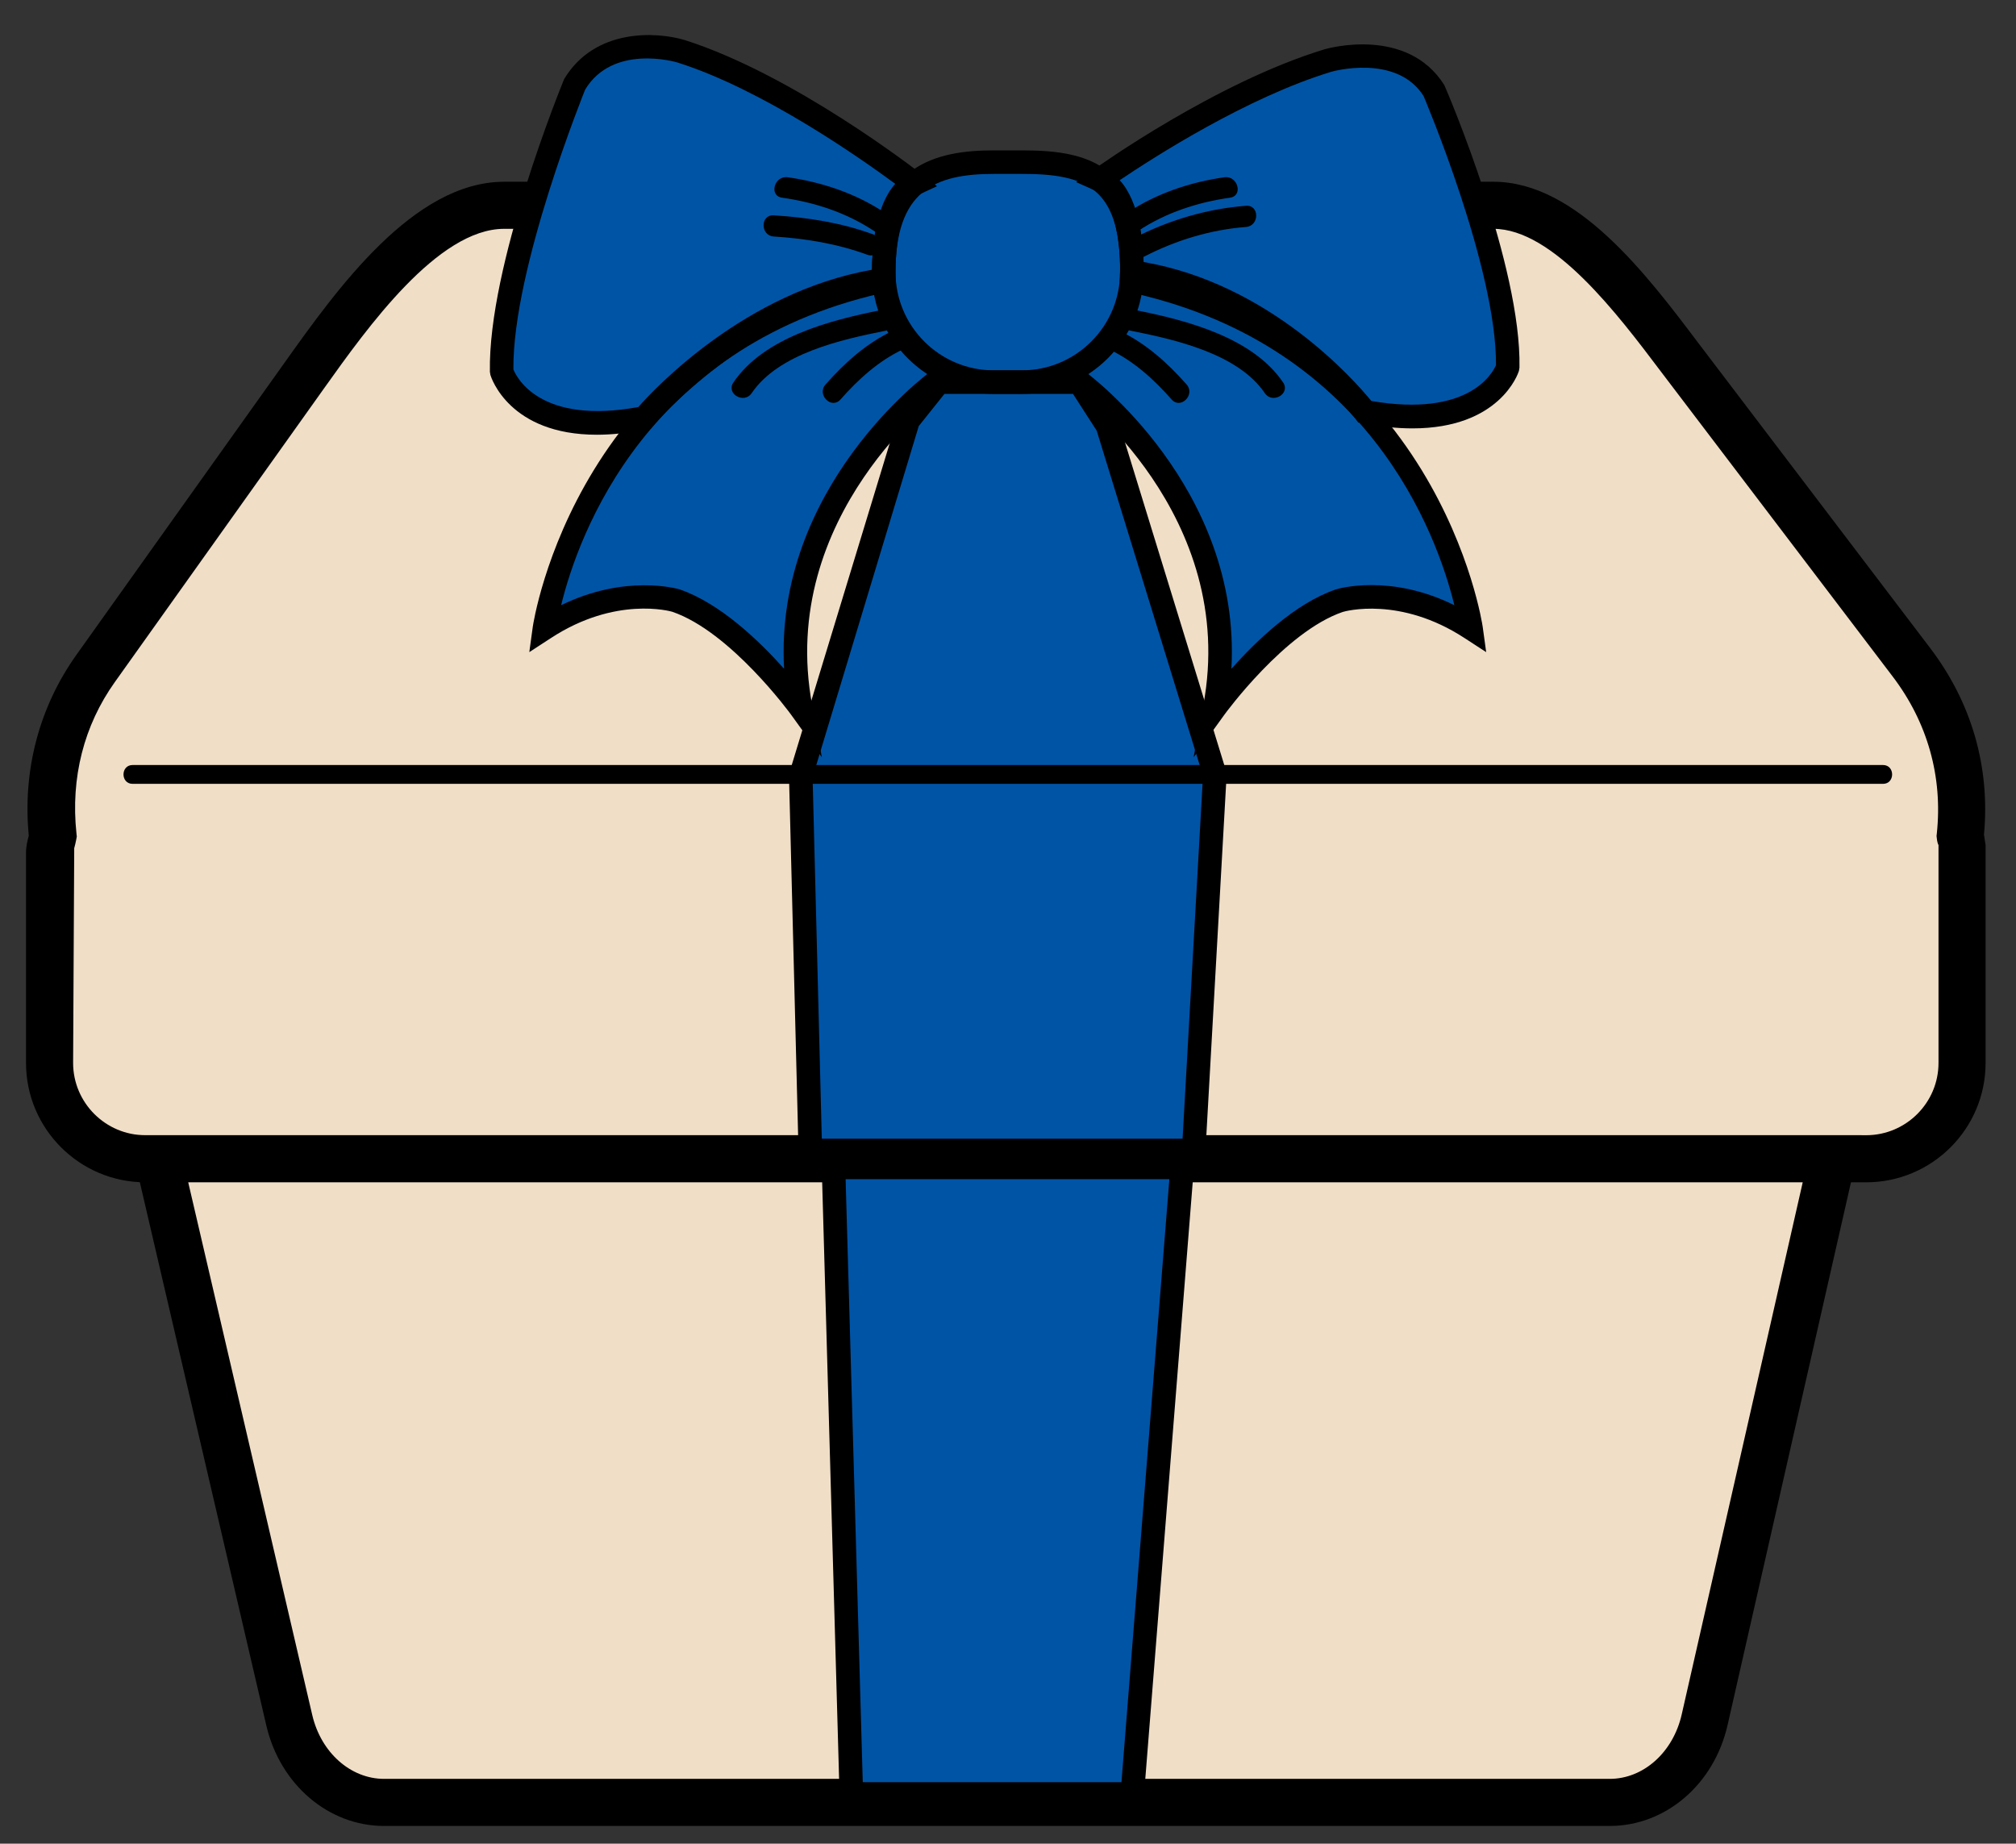 <?xml version="1.0" encoding="utf-8"?>
<!-- Generator: Adobe Illustrator 16.0.0, SVG Export Plug-In . SVG Version: 6.00 Build 0)  -->
<!DOCTYPE svg PUBLIC "-//W3C//DTD SVG 1.1//EN" "http://www.w3.org/Graphics/SVG/1.1/DTD/svg11.dtd">
<svg version="1.1" id="Layer_1" xmlns="http://www.w3.org/2000/svg" xmlns:xlink="http://www.w3.org/1999/xlink" x="0px" y="0px"
	 width="232.44px" height="212.6px" viewBox="0 0 232.44 212.6" enable-background="new 0 0 232.44 212.6" xml:space="preserve">
<rect x="0" y="0" width="232.44" height="212.6" fill="#333333" stroke="none"/>
<g>
	<g>
		<g>
			<path fill="#F0DEC7" d="M226.01,96.399c0.715-6.727-0.912-13.826-5.631-20.031l-25.58-33.647
				c-5.369-7.064-13.734-19.045-22.607-19.045H58.127c-9.185,0-17.803,12.275-23.132,19.756L11.031,77.079
				c-4.313,6.057-5.598,12.832-4.917,19.283c-0.117,0.67-0.4,1.279-0.4,1.982v24.221c0,6.105,4.951,11.057,11.057,11.057h198.396
				c6.105,0,11.055-4.951,11.055-11.057V97.452C226.221,97.079,226.045,96.763,226.01,96.399z"/>
			<path d="M215.166,136.335H16.77c-7.593,0-13.77-6.172-13.77-13.766V98.349c0-0.816,0.186-1.484,0.318-1.982
				c-0.716-7.445,1.15-14.762,5.503-20.871l23.961-33.636c6.061-8.516,14.889-20.902,25.345-20.902h114.063
				c9.607,0,17.699,10.742,23.611,18.58l26.738,35.185c4.793,6.299,6.936,13.744,6.209,21.527l0.186,1.199v25.121
				C228.936,130.163,222.758,136.335,215.166,136.335z M58.128,26.386c-7.657,0-15.822,11.464-20.7,18.304L13.244,78.646
				C9.67,83.661,8.138,89.685,8.812,96.079l0.042,0.383l-0.069,0.371c-0.058,0.328-0.143,0.656-0.228,0.975L8.43,122.569
				c0,4.592,3.743,8.336,8.34,8.336h198.396c4.598,0,8.34-3.744,8.34-8.336V97.448c-0.09-0.148-0.164-0.457-0.195-0.775
				l-0.033-0.275l0.033-0.287c0.693-6.543-1.066-12.809-5.09-18.102l-26.756-35.207c-4.926-6.532-12.371-16.416-19.273-16.416
				H58.128z"/>
		</g>
		<path fill="#FFFFFF" d="M35.56,205.308"/>
		<g>
			<path fill="#F0DEC7" d="M33.354,198.368l-15.076-64.746h192.969l-14.701,64.674c-1.275,5.613-5.787,9.541-10.957,9.541H44.294
				C39.149,207.837,34.653,203.944,33.354,198.368z"/>
			<path d="M185.59,210.556H44.294c-6.41,0-11.994-4.762-13.584-11.57l-15.849-68.08h199.785l-15.457,67.996
				C197.637,205.763,192.043,210.556,185.59,210.556z M36.001,197.757c1.007,4.336,4.422,7.369,8.292,7.369H185.59
				c3.896,0,7.316-3.055,8.309-7.434l13.951-61.357H21.701L36.001,197.757z"/>
		</g>
	</g>
	<g>
		<path fill="#0054A6" d="M117.813,44.065h-3.233c-6.977,0-12.686-5.708-12.686-12.685l0,0c0-10.696,5.708-12.686,12.686-12.686
			h3.233c6.976,0,12.831,1.243,12.685,12.686l0,0C130.498,38.357,124.789,44.065,117.813,44.065z"/>
		<g>
			<g>
				<polygon fill="#0054A6" points="96.102,134.614 98.152,206.866 130.553,206.866 136.293,134.614 				"/>
			</g>
			<polygon fill="#0054A6" points="93.426,132.667 92.328,89.448 104.705,48.486 108.241,44.065 124.449,44.065 127.691,49.075 
				140.068,89.302 137.631,132.667 			"/>
			<path fill="#0054A6" d="M105.453,21.175c0,0-14.445-11.305-26.91-15.252c0,0-8.458-2.555-12.242,3.715
				c0,0-8.681,21.129-8.458,33.202c0,0,2.448,8.126,16.471,5.34c0,0,11.352-13.599,27.601-15.92
				C101.914,32.26,101.446,23.033,105.453,21.175z"/>
			<path fill="#0054A6" d="M107.931,44.065c0,0-19.953,14.438-15.619,37.547c0,0-7.132-9.879-14.365-12.348
				c0,0-7.056-2.117-15.17,3.174c0,0,4.535-32.987,39.84-40.218"/>
			<path fill="#0054A6" d="M124.449,44.065c0,0,19.951,14.438,15.619,37.547c0,0,7.133-9.879,14.365-12.348
				c0,0,7.055-2.117,15.17,3.174c0,0-4.535-32.987-39.84-40.218"/>
			<path fill="#0054A6" d="M126.791,20.722c0,0,13.879-9.967,26.344-13.75c0,0,8.457-2.449,12.242,3.561
				c0,0,8.682,20.256,8.459,31.83c0,0-2.449,7.79-16.473,5.119c0,0-10.617-13.876-26.865-16.102
				C130.498,31.38,130.797,22.503,126.791,20.722z"/>
		</g>
	</g>
	<g id="bow_outline_13_">
		<g>
			<path d="M162.854,49.398c-1.688,0-3.59-0.18-5.742-0.583l-0.51-0.096l-0.313-0.413c-0.105-0.138-10.494-13.457-25.977-15.578
				l-1.209-0.17l0.037-1.22c0.07-2.067-0.322-8.229-2.9-9.374L124.078,21l1.924-1.379c0.572-0.414,14.199-10.138,26.74-13.945
				c0.408-0.116,9.512-2.65,13.785,4.136c0.457,1.029,8.893,20.849,8.664,32.577l-0.063,0.382
				C175.033,43.088,172.906,49.398,162.854,49.398z M158.113,46.238c11.125,1.898,13.93-3.117,14.369-4.125
				c0.09-11.198-8.268-30.849-8.352-31.05c-3.113-4.899-10.541-2.821-10.621-2.789c-9.725,2.948-20.504,9.873-24.406,12.503
				c2.291,2.534,2.699,7.179,2.752,9.438C146.41,32.717,156.188,43.884,158.113,46.238z"/>
		</g>
		<g>
			<path d="M137.619,87.331l1.113-5.971c4.121-21.962-14.889-36.055-15.08-36.193l1.592-2.206
				c0.191,0.138,17.895,13.234,16.734,34.157c2.848-3.201,7.359-7.551,12.014-9.141c0.318-0.117,6.32-1.846,13.691,1.813
				c-1.963-8.038-9.9-30.445-38.193-36.246l0.541-2.651c35.838,7.339,40.871,41.03,40.918,41.368l0.404,2.938l-2.492-1.621
				c-7.439-4.857-13.781-3.098-14.047-3.012c-6.676,2.279-13.574,11.75-13.643,11.846L137.619,87.331z"/>
		</g>
		<g>
			<path d="M94.761,87.331l-3.552-4.92c-0.069-0.096-6.967-9.566-13.701-11.867c-0.217-0.064-6.548-1.834-13.988,3.033l-2.492,1.621
				l0.403-2.938c0.048-0.338,5.08-34.029,40.917-41.368l0.541,2.651c-28.293,5.801-36.23,28.208-38.192,36.246
				c7.37-3.615,13.362-1.908,13.638-1.834c4.692,1.602,9.215,5.961,12.068,9.162c-1.167-20.922,16.543-34.019,16.734-34.157
				l1.591,2.206c-0.191,0.138-19.2,14.23-15.08,36.193L94.761,87.331z"/>
		</g>
		<g>
			<path d="M68.812,50.13c-10.059,0-12.174-6.564-12.27-6.894l-0.058-0.371c-0.223-12.217,8.202-32.863,8.558-33.743
				c3.526-5.875,10.615-5.483,13.892-4.508c12.572,3.998,26.755,15.027,27.354,15.494l1.744,1.367l-2.009,0.934
				c-2.593,1.198-2.863,7.625-2.752,9.788l0.059,1.229l-1.225,0.181c-15.557,2.217-26.639,15.313-26.745,15.44l-0.308,0.371
				l-0.472,0.096C72.417,49.939,70.503,50.13,68.812,50.13z M59.194,42.601c0.403,0.996,3.155,6.384,14.401,4.337
				c1.967-2.227,12.317-13.245,26.941-15.833c0.011-2.354,0.334-7.296,2.683-9.904c-3.892-2.874-15.212-10.859-25.085-13.987
				c-0.286-0.096-7.492-2.153-10.673,3.128C67.47,10.363,59.087,30.904,59.194,42.601z"/>
		</g>
		<g>
			<path d="M138.914,134.022H92.1l-1.135-44.752l12.678-41.632l3.945-4.932h17.598l3.803,5.971l12.449,40.457l-0.012,0.244
				L138.914,134.022z M94.751,131.308h41.597l2.354-41.834l-12.254-39.81l-2.736-4.242h-14.819l-2.964,3.712L93.69,89.632
				L94.751,131.308z"/>
		</g>
		<g>
			<path d="M117.815,45.421h-3.234c-7.747,0-14.045-6.299-14.045-14.04c0-12.45,7.508-14.041,14.045-14.041h3.234
				c3.982,0,8.044,0.382,10.796,3.171c2.248,2.27,3.309,5.833,3.244,10.891C131.855,39.123,125.557,45.421,117.815,45.421z
				 M114.581,20.055c-6.803,0-11.331,1.931-11.331,11.326c0,6.246,5.084,11.325,11.331,11.325h3.234
				c6.245,0,11.325-5.079,11.325-11.325c0.053-4.306-0.752-7.232-2.459-8.961c-2.053-2.079-5.473-2.365-8.866-2.365H114.581z"/>
		</g>
		<path d="M131.803,208.224H96.834l-2.126-74.965h43.053L131.803,208.224z M99.475,205.509h29.826l5.523-69.535H97.498
			L99.475,205.509z"/>
		<g>
			<path fill="#D55431" d="M130.619,25.569c0,0,4.922-3.382,10.877-3.951"/>
			<path d="M131.236,26.624c3.188-2.111,6.824-3.294,10.584-3.828c1.551-0.22,0.891-2.574-0.648-2.355
				c-3.949,0.561-7.824,1.857-11.17,4.074C128.697,25.378,129.92,27.496,131.236,26.624L131.236,26.624z"/>
		</g>
		<g>
			<path fill="#D55431" d="M131.281,28.549c0,0,6.404-3.413,12.383-3.599"/>
			<path d="M131.896,29.604c3.654-1.893,7.664-3.116,11.768-3.432c1.559-0.119,1.57-2.563,0-2.443c-4.545,0.35-8.951,1.667-13,3.766
				C129.268,28.218,130.502,30.328,131.896,29.604L131.896,29.604z"/>
		</g>
		<g>
			<path d="M130.324,38.126c5.115,1.016,12.412,2.647,15.504,7.207c0.877,1.294,2.994,0.073,2.109-1.233
				c-3.523-5.196-11.123-7.17-16.963-8.33C129.439,35.464,128.781,37.819,130.324,38.126L130.324,38.126z"/>
		</g>
		<g>
			<path fill="#D55431" d="M128.463,39.214c0,0,4.094,1.82,7.486,5.987"/>
			<path d="M127.848,40.269c2.846,1.338,5.174,3.459,7.236,5.796c1.043,1.182,2.766-0.552,1.729-1.728
				c-2.184-2.474-4.713-4.76-7.732-6.178C127.666,37.495,126.424,39.6,127.848,40.269L127.848,40.269z"/>
		</g>
		<g>
			<path fill="#D55431" d="M101.372,25.569c0,0-4.923-3.382-10.877-3.951"/>
			<path d="M101.988,24.514c-3.347-2.218-7.22-3.514-11.169-4.074c-1.538-0.219-2.202,2.135-0.649,2.355
				c3.76,0.534,7.399,1.718,10.585,3.828C102.069,27.495,103.294,25.379,101.988,24.514L101.988,24.514z"/>
		</g>
		<g>
			<path fill="#D55431" d="M100.323,28.196c0,0-5.13-1.96-11.108-2.146"/>
			<path d="M100.648,27.018c-3.672-1.346-7.547-1.945-11.433-2.188c-1.57-0.099-1.564,2.345,0,2.442
				c3.672,0.23,7.319,0.832,10.783,2.102C101.477,29.916,102.115,27.555,100.648,27.018L100.648,27.018z"/>
		</g>
		<g>
			<path d="M101.521,35.77c-5.832,1.159-13.442,3.137-16.963,8.33c-0.885,1.305,1.231,2.528,2.11,1.233
				c3.104-4.578,10.359-6.186,15.502-7.208C103.712,37.82,103.06,35.464,101.521,35.77L101.521,35.77z"/>
		</g>
		<g>
			<path fill="#D55431" d="M103.527,39.214c0,0-4.093,1.82-7.485,5.987"/>
			<path d="M102.911,38.16c-3.019,1.418-5.548,3.703-7.732,6.178c-1.037,1.175,0.685,2.91,1.728,1.728
				c2.063-2.337,4.39-4.458,7.238-5.796C105.566,39.601,104.327,37.494,102.911,38.16L102.911,38.16z"/>
		</g>
		<g>
			<line fill="#D55431" x1="15.289" y1="89.302" x2="217.107" y2="89.302"/>
			<path d="M15.289,90.388c67.273,0,134.545,0,201.819,0c1.398,0,1.4-2.172,0-2.172c-67.273,0-134.546,0-201.819,0
				C13.891,88.216,13.889,90.388,15.289,90.388L15.289,90.388z"/>
		</g>
	</g>
</g>
</svg>
